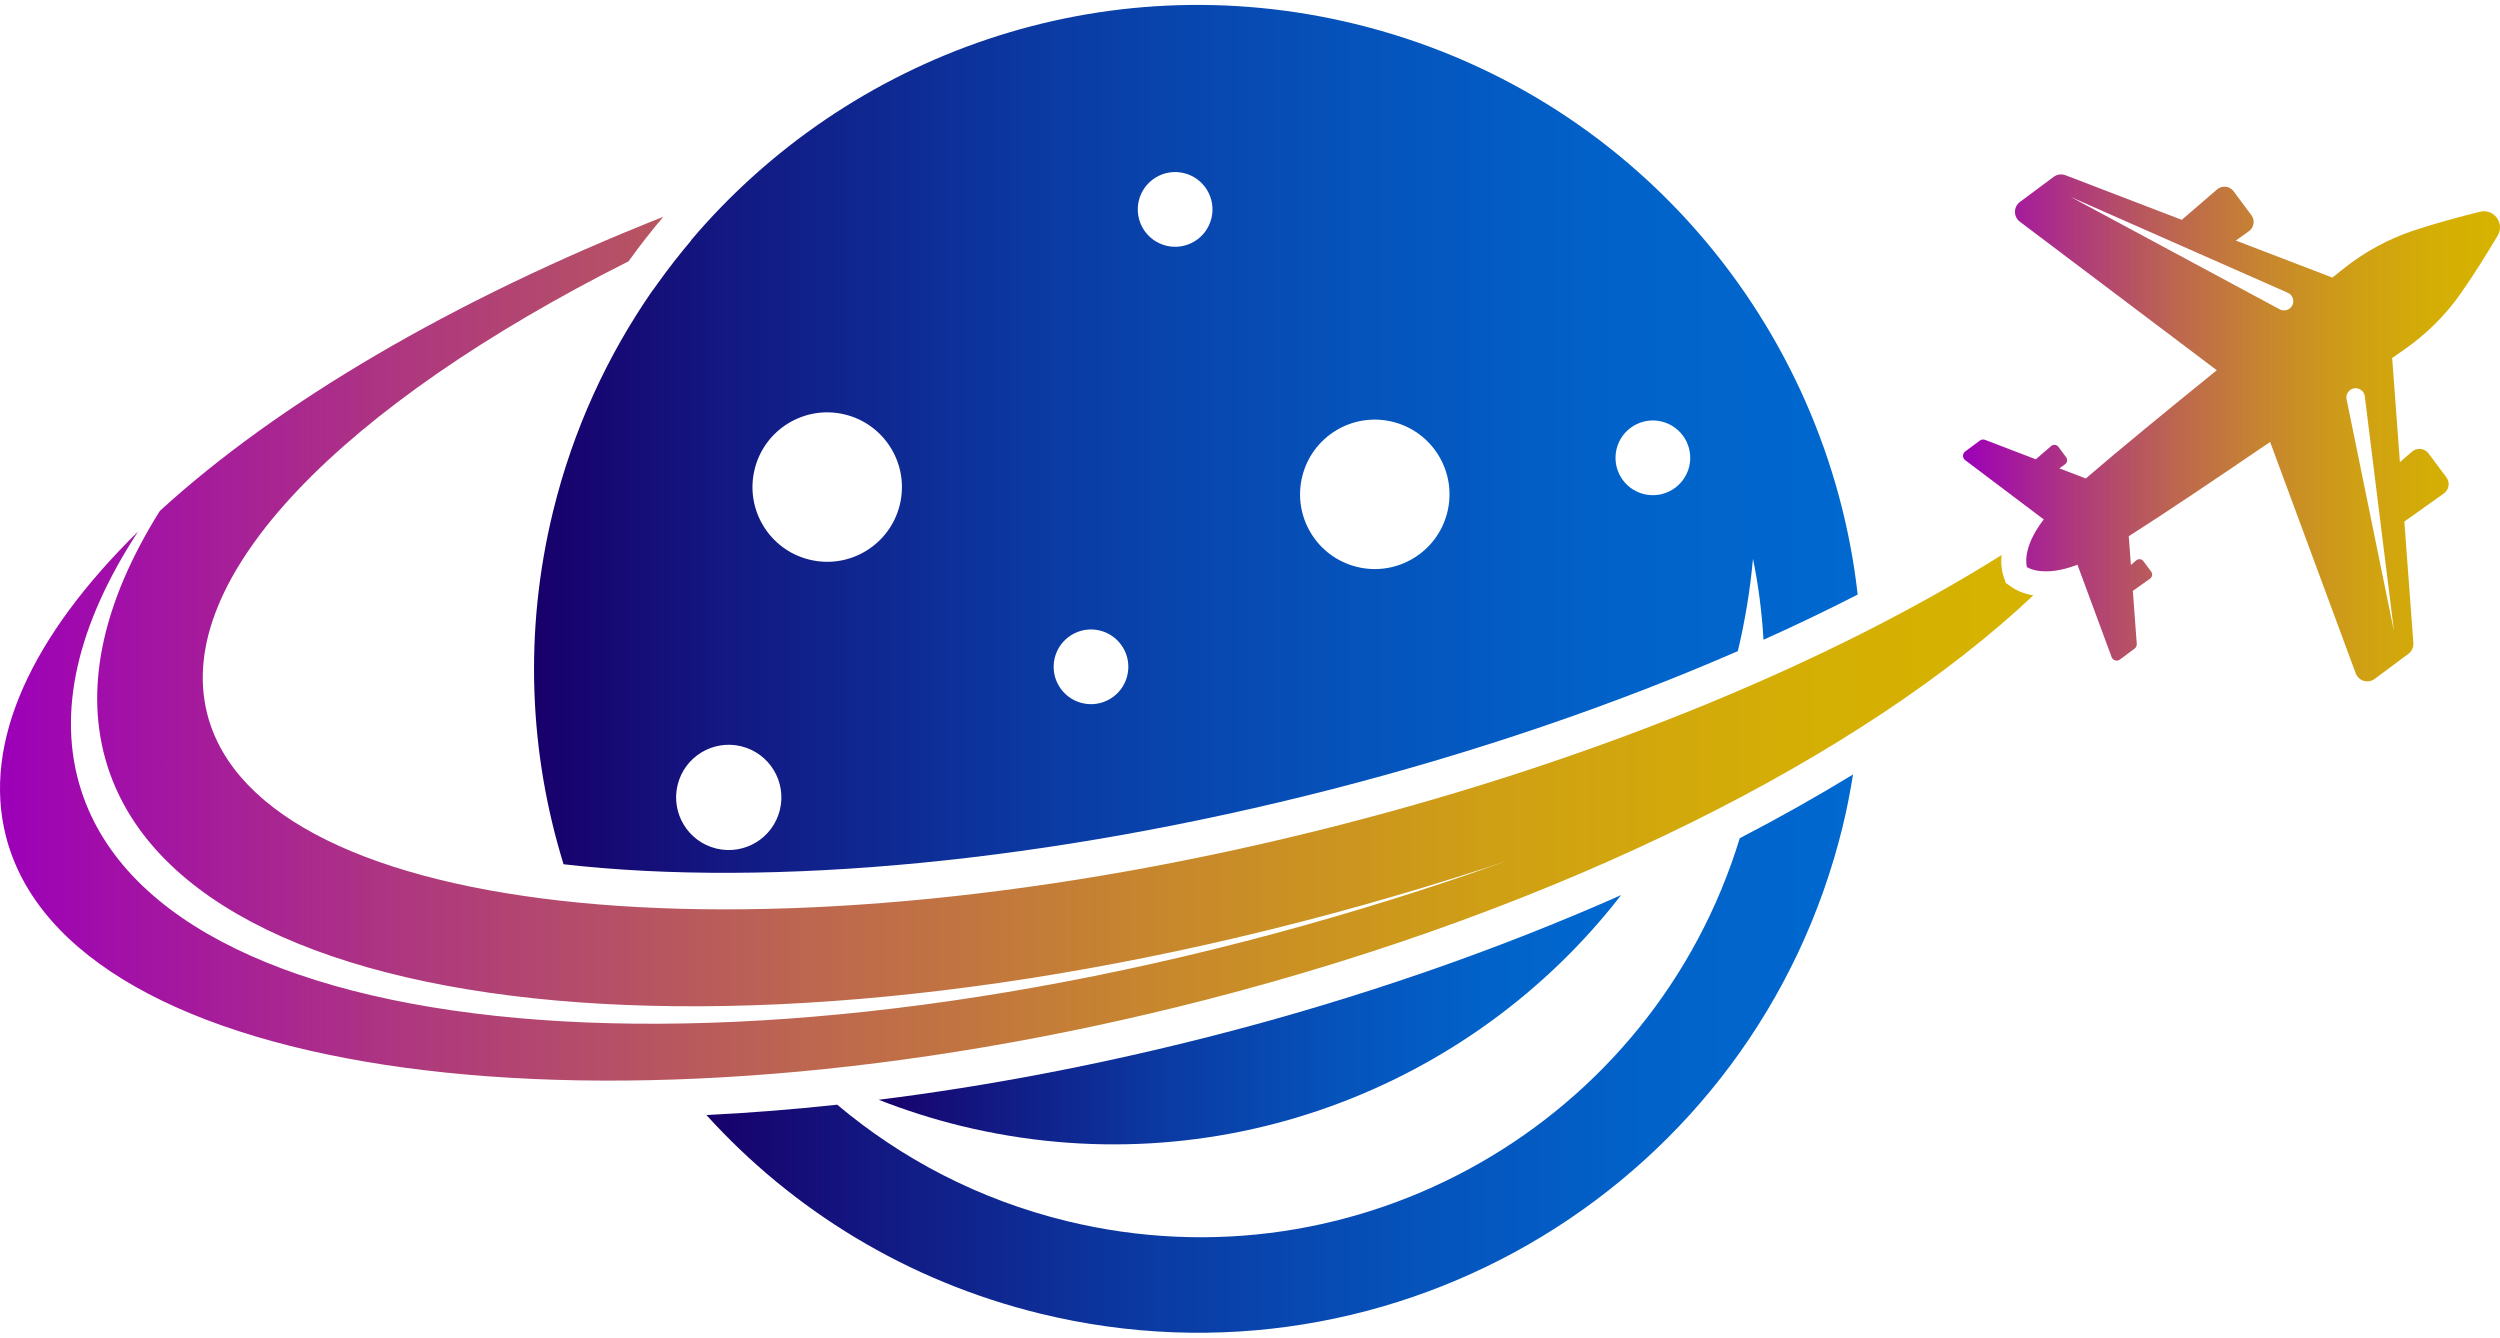 <svg width="256" height="137" viewBox="0 0 256 137" fill="none" xmlns="http://www.w3.org/2000/svg">
<path d="M89.981 112.618C92.697 113.681 95.509 114.587 98.421 115.297C124.437 121.645 150.601 111.541 166.005 91.656C153.304 97.29 139.236 102.196 124.398 106.011C112.714 109.015 101.138 111.218 89.981 112.618Z" fill="url(#paint0_linear_5_76)"/>
<path d="M178.152 85.832C169.273 114.902 139.132 132.331 109.228 125.035C100.274 122.85 92.33 118.682 85.731 113.12C81.181 113.612 76.709 113.965 72.337 114.18C81.145 123.9 92.852 131.179 106.554 134.523C143.021 143.421 179.799 121.072 188.698 84.603C189.129 82.836 189.464 81.07 189.751 79.305C186.088 81.541 182.218 83.723 178.152 85.832Z" fill="url(#paint1_linear_5_76)"/>
<path d="M190.226 60.883C187.124 33.356 167.256 9.406 138.778 2.456C112.899 -3.859 86.877 5.574 70.76 24.608L70.774 24.627C69.608 26.001 68.474 27.454 67.407 28.942L66.871 29.69L66.85 29.699C62.206 36.378 58.678 43.998 56.633 52.373C53.614 64.748 54.202 77.155 57.709 88.499C79.085 90.949 107.467 88.251 136.447 80.802C151.264 76.993 165.364 72.159 177.954 66.676C178.706 63.519 179.222 60.362 179.504 57.221C180.067 59.934 180.418 62.707 180.583 65.511C183.918 64.013 187.135 62.467 190.226 60.883ZM73.346 86.89C70.454 86.185 68.683 83.268 69.388 80.377C70.094 77.485 73.011 75.714 75.901 76.419C78.793 77.125 80.564 80.042 79.859 82.932C79.155 85.823 76.238 87.596 73.346 86.89ZM82.892 57.31C78.787 56.309 76.271 52.169 77.273 48.064C78.274 43.958 82.414 41.443 86.519 42.444C90.624 43.446 93.14 47.586 92.139 51.691C91.137 55.796 86.997 58.312 82.892 57.31ZM116.617 20.537C117.118 18.485 119.187 17.227 121.241 17.728C123.293 18.23 124.551 20.299 124.05 22.352C123.55 24.406 121.479 25.663 119.427 25.161C117.374 24.66 116.117 22.589 116.617 20.537ZM110.811 71.998C108.759 71.496 107.5 69.427 108.002 67.375C108.503 65.323 110.572 64.065 112.624 64.566C114.676 65.068 115.935 67.137 115.433 69.189C114.933 71.241 112.862 72.499 110.811 71.998ZM138.964 58.053C134.859 57.052 132.343 52.912 133.345 48.807C134.346 44.701 138.486 42.186 142.591 43.187C146.697 44.189 149.212 48.329 148.211 52.434C147.209 56.541 143.069 59.055 138.964 58.053ZM168.347 50.598C166.295 50.098 165.036 48.028 165.538 45.974C166.038 43.922 168.109 42.664 170.16 43.165C172.214 43.665 173.471 45.736 172.971 47.789C172.469 49.841 170.4 51.098 168.347 50.598Z" fill="url(#paint2_linear_5_76)"/>
<path d="M206.093 60.183L205.387 59.691L205.119 58.873C205.04 58.633 204.863 57.909 204.96 56.838C187.796 67.61 164.221 77.531 137.381 84.431C78.713 99.513 26.712 94.461 21.232 73.147C17.617 59.083 35.16 41.457 64.364 26.758C65.491 25.188 66.676 23.669 67.918 22.203C46.266 30.762 28.358 41.345 16.371 52.315C10.523 61.632 8.463 70.632 11.053 78.598C20.164 106.636 83.344 111.235 152.167 88.868C152.931 88.621 153.683 88.362 154.442 88.11C151.65 89.105 148.825 90.075 145.958 91.008C78.835 112.82 17.219 108.335 8.333 80.992C5.723 72.96 7.982 63.847 14.14 54.429C3.303 65.069 -1.876 75.974 0.616 85.669C7.048 110.689 62.049 118.171 123.466 102.383C160.161 92.95 190.826 77.343 208.206 60.97C207.025 60.768 206.321 60.34 206.093 60.183Z" fill="url(#paint3_linear_5_76)"/>
<path d="M247.129 65.843L246.205 53.409L250.253 50.527C250.785 50.149 250.901 49.407 250.512 48.886L248.687 46.432C248.285 45.89 247.506 45.805 246.995 46.246L245.75 47.32L244.957 36.657C245.4 36.349 245.814 36.062 246.189 35.802C248.41 34.259 250.39 32.311 251.946 30.096C253.348 28.102 254.719 25.884 255.765 24.118C256.509 22.86 255.371 21.331 253.953 21.682C251.96 22.175 249.441 22.849 247.128 23.618C244.559 24.47 242.124 25.806 240.007 27.489C239.649 27.773 239.256 28.087 238.833 28.424L228.947 24.632L230.285 23.679C230.817 23.301 230.933 22.559 230.544 22.038L228.719 19.584C228.316 19.042 227.537 18.956 227.026 19.398L223.416 22.512L211.505 17.943C211.101 17.788 210.645 17.851 210.297 18.109L206.843 20.677C206.165 21.182 206.162 22.196 206.837 22.704L227 37.913C221.993 41.962 216.882 46.152 213.587 48.997L210.877 47.958L211.461 47.542C211.693 47.378 211.743 47.055 211.574 46.826L210.778 45.755C210.602 45.519 210.262 45.481 210.039 45.674L208.466 47.033L203.269 45.04C203.092 44.973 202.893 45 202.741 45.113L201.235 46.233C200.939 46.453 200.937 46.896 201.232 47.117L209.281 53.19C206.947 56.204 207.56 58.072 207.56 58.072C207.56 58.072 209.173 59.196 212.731 57.828L216.229 67.285C216.358 67.631 216.781 67.757 217.077 67.537L218.584 66.416C218.736 66.303 218.819 66.12 218.805 65.932L218.402 60.508L220.169 59.251C220.401 59.087 220.451 58.764 220.281 58.535L219.485 57.464C219.31 57.228 218.969 57.19 218.747 57.383L218.205 57.852L217.985 54.911C221.658 52.574 227.142 48.884 232.461 45.257L241.223 68.943C241.516 69.736 242.488 70.025 243.167 69.52L246.62 66.952C246.969 66.694 247.161 66.275 247.129 65.843ZM233.441 31.674L212.046 20.169L234.27 29.979C234.931 30.27 235.033 31.168 234.452 31.601C234.158 31.819 233.763 31.849 233.441 31.674ZM240.292 40.887C240.218 40.528 240.359 40.159 240.654 39.94C241.234 39.509 242.065 39.863 242.154 40.581L245.151 64.687L240.292 40.887Z" fill="url(#paint4_linear_5_76)"/>
<defs>
<linearGradient id="paint0_linear_5_76" x1="89.98" y1="104.421" x2="166.005" y2="104.421" gradientUnits="userSpaceOnUse">
<stop offset="0.002" stop-color="#18006B"/>
<stop offset="0.139" stop-color="#131781"/>
<stop offset="0.386" stop-color="#0B3AA3"/>
<stop offset="0.62" stop-color="#0553BB"/>
<stop offset="0.831" stop-color="#0163CA"/>
<stop offset="1" stop-color="#0068CF"/>
</linearGradient>
<linearGradient id="paint1_linear_5_76" x1="72.337" y1="107.888" x2="189.751" y2="107.888" gradientUnits="userSpaceOnUse">
<stop offset="0.002" stop-color="#18006B"/>
<stop offset="0.139" stop-color="#131781"/>
<stop offset="0.386" stop-color="#0B3AA3"/>
<stop offset="0.62" stop-color="#0553BB"/>
<stop offset="0.831" stop-color="#0163CA"/>
<stop offset="1" stop-color="#0068CF"/>
</linearGradient>
<linearGradient id="paint2_linear_5_76" x1="54.685" y1="44.943" x2="190.226" y2="44.943" gradientUnits="userSpaceOnUse">
<stop offset="0.002" stop-color="#18006B"/>
<stop offset="0.139" stop-color="#131781"/>
<stop offset="0.386" stop-color="#0B3AA3"/>
<stop offset="0.62" stop-color="#0553BB"/>
<stop offset="0.831" stop-color="#0163CA"/>
<stop offset="1" stop-color="#0068CF"/>
</linearGradient>
<linearGradient id="paint3_linear_5_76" x1="-0.001" y1="66.43" x2="208.205" y2="66.43" gradientUnits="userSpaceOnUse">
<stop offset="0.002" stop-color="#9C00B8"/>
<stop offset="0.008" stop-color="#9D02B6"/>
<stop offset="0.199" stop-color="#AE377F"/>
<stop offset="0.386" stop-color="#BC6452"/>
<stop offset="0.564" stop-color="#C7862E"/>
<stop offset="0.73" stop-color="#CF9F15"/>
<stop offset="0.88" stop-color="#D4AE05"/>
<stop offset="1" stop-color="#D6B300"/>
</linearGradient>
<linearGradient id="paint4_linear_5_76" x1="201.014" y1="43.816" x2="256.001" y2="43.816" gradientUnits="userSpaceOnUse">
<stop offset="0.002" stop-color="#9C00B8"/>
<stop offset="0.008" stop-color="#9D02B6"/>
<stop offset="0.199" stop-color="#AE377F"/>
<stop offset="0.386" stop-color="#BC6452"/>
<stop offset="0.564" stop-color="#C7862E"/>
<stop offset="0.73" stop-color="#CF9F15"/>
<stop offset="0.88" stop-color="#D4AE05"/>
<stop offset="1" stop-color="#D6B300"/>
</linearGradient>
</defs>
</svg>
